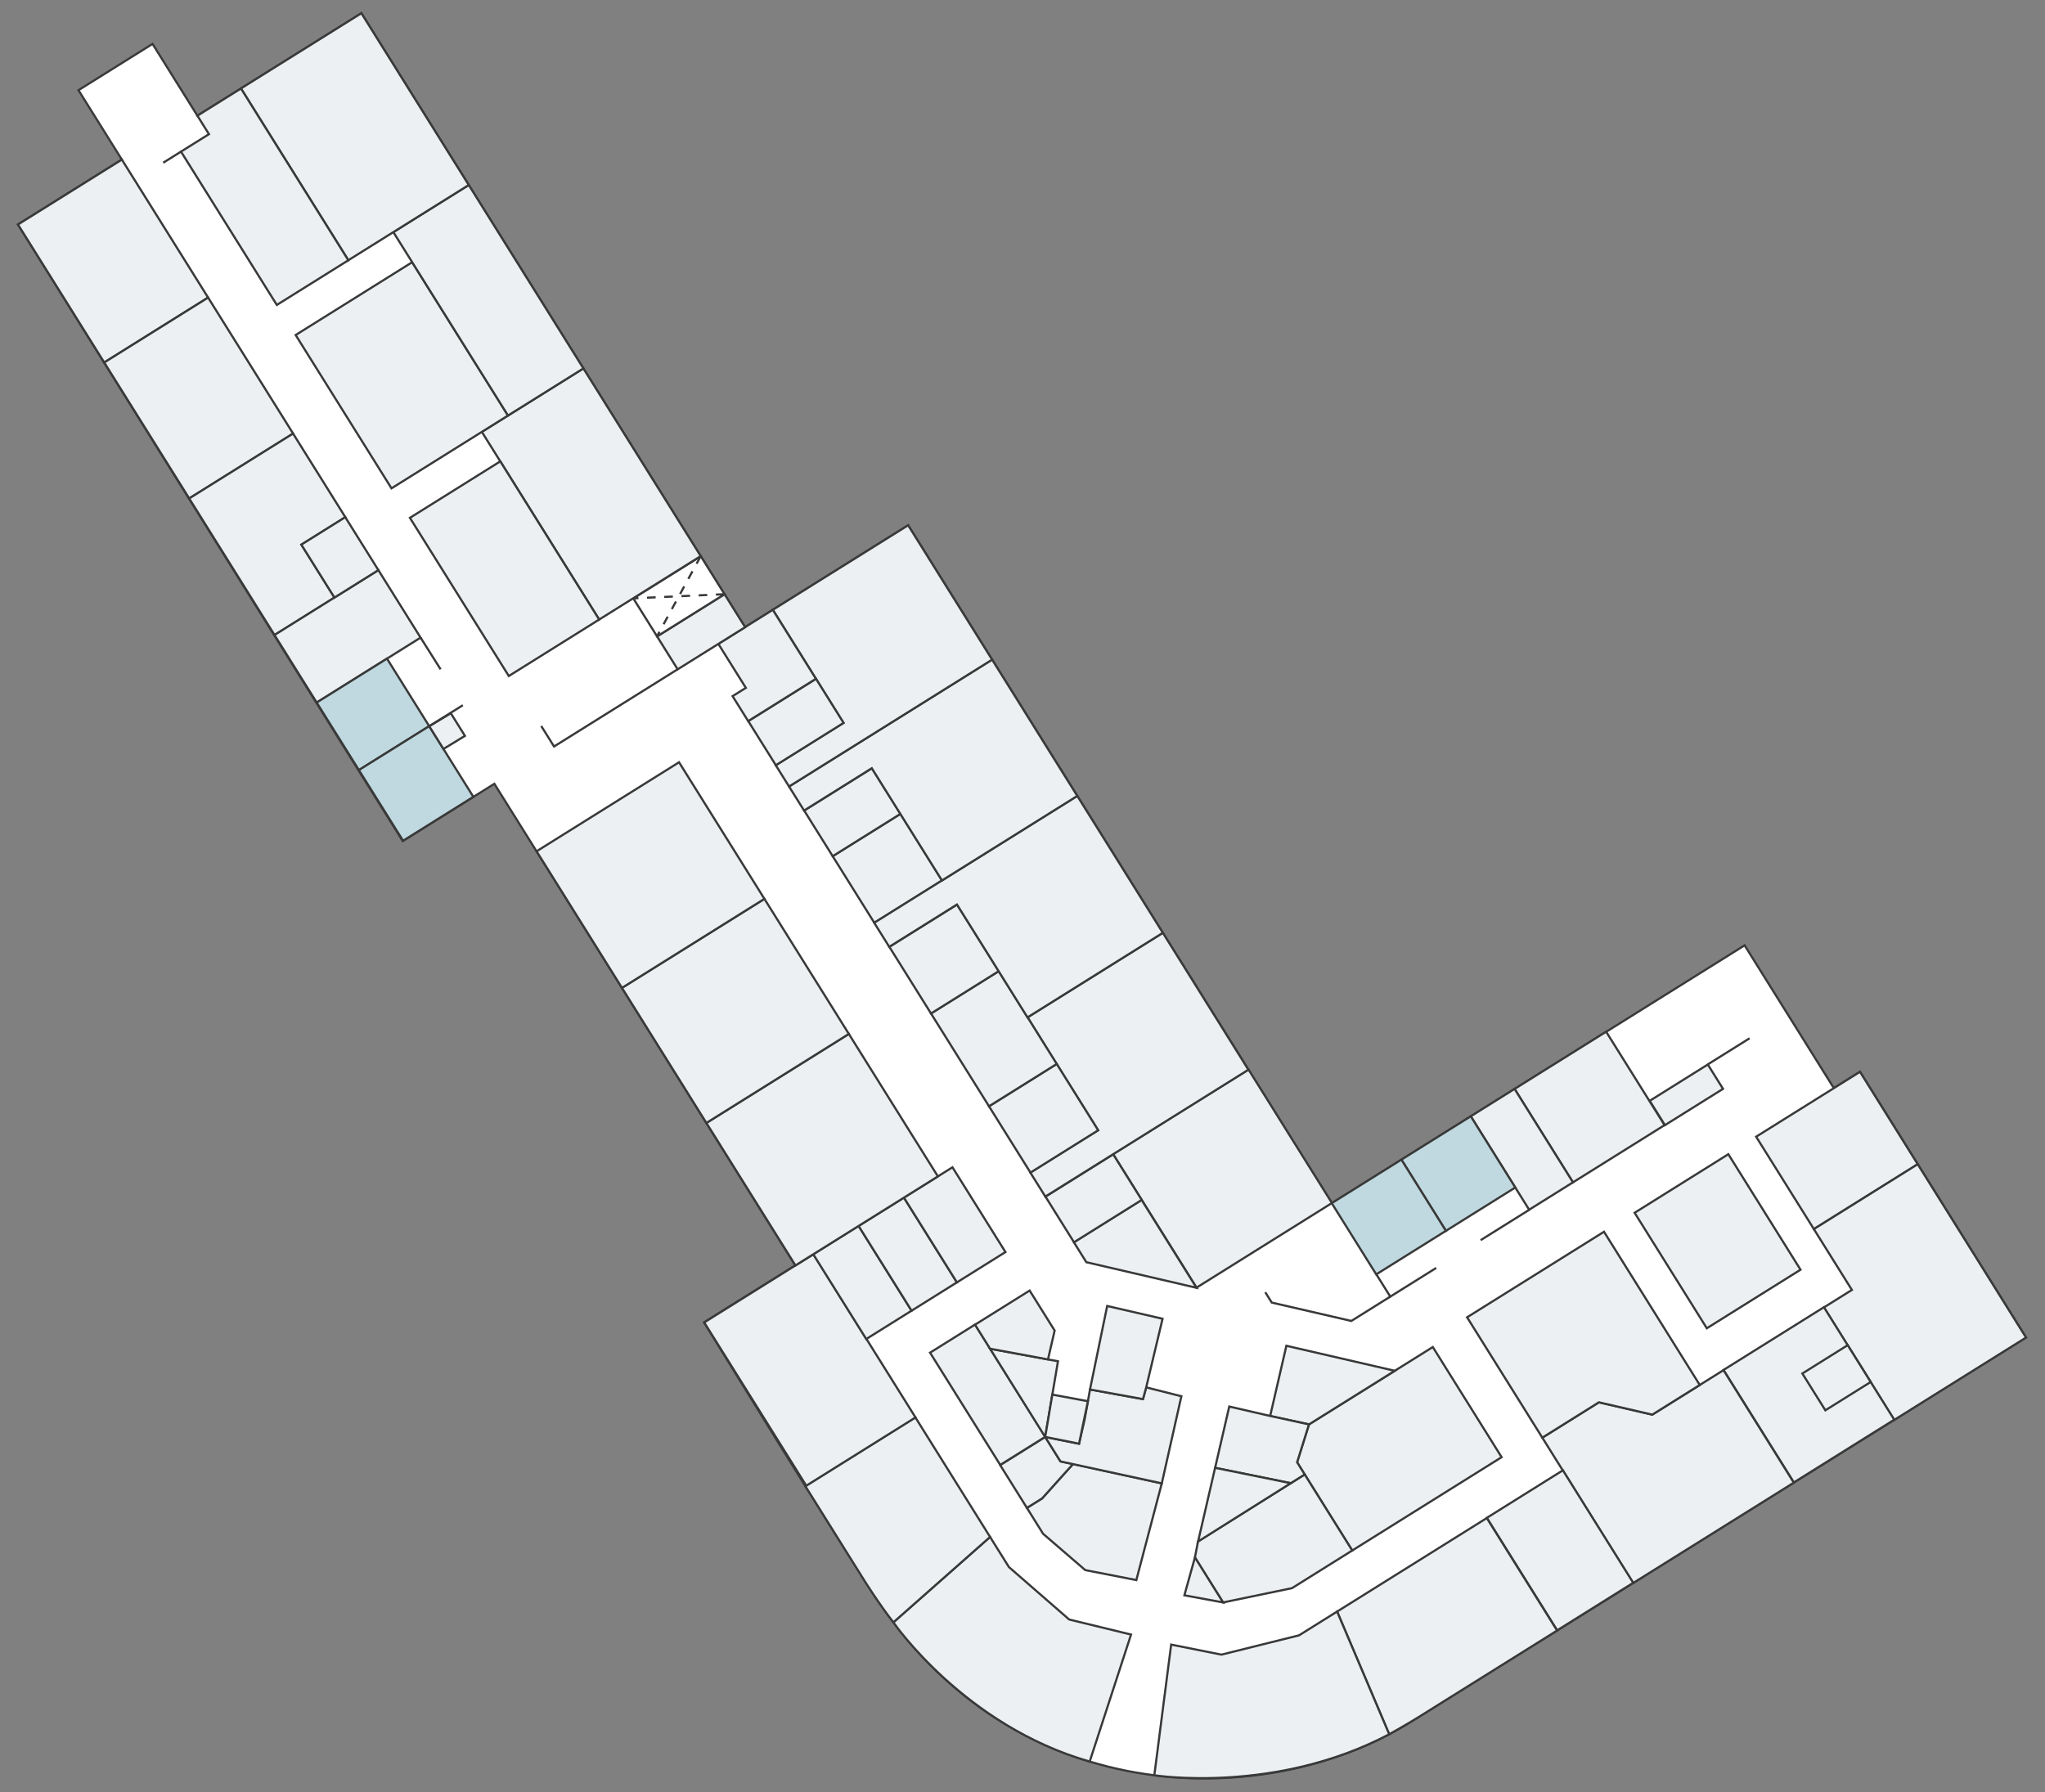<?xml version="1.0" encoding="utf-8"?>
<!-- Generator: Adobe Illustrator 19.0.0, SVG Export Plug-In . SVG Version: 6.00 Build 0)  -->
<svg version="1.0" xmlns="http://www.w3.org/2000/svg" xmlns:xlink="http://www.w3.org/1999/xlink" x="0px" y="0px"
	 viewBox="0 0 475 416.333" style="enable-background:new 0 0 475 416.333;" xml:space="preserve">
<rect x="0" y="0" width="475" height="416.333" fill="#808080" stroke="none"/>
<style type="text/css">
	.st0{fill:#FFFFFF;stroke:#383938;stroke-width:0.5;stroke-miterlimit:10;}
	.st1{fill:#ECF0F2;stroke:#383938;stroke-width:0.5;stroke-miterlimit:10;}
	.st2{fill:#C0D9E0;stroke:#383938;stroke-width:0.5;stroke-miterlimit:10;}
	.st3{fill:none;stroke:#383938;stroke-width:0.5;stroke-miterlimit:10;}
	.st4{fill:#C6E4E2;stroke:#383938;stroke-width:0.5;stroke-miterlimit:10;}
	.st5{fill:none;stroke:#383938;stroke-width:0.5;stroke-miterlimit:10;stroke-dasharray:2;}
</style>
<g id="locaux">
	<path class="st0" d="M418.802,241.333l-13.577-21.727l-30.577,19.107l-65.3,40.804l-98.413-157.494l-37.879,23.67L83.942,3.079
		l-38.088,23.8L35.432,10.2l-17.204,10.75l10.073,16.121L4.176,52.147l76.107,122.004l13.263,21.225l21.281-13.298l69.905,111.872
		l-21.188,13.239c0,0,32.455,52.872,40.563,64.914c33.206,49.318,90.86,47.928,122.82,28.355
		c6.046-3.703,143.652-89.763,143.652-89.763l-38.557-61.704l-6.066,3.791L418.802,241.333z"/>
	<polygon class="st1" points="422.375,255.019 407.904,264.062 421.314,285.523 433.373,277.987 445.432,270.452 432.022,248.991 	
		"/>
	<polygon class="st1" points="421.314,285.523 430.146,299.657 423.644,303.719 439.974,329.853 470.594,310.719 445.432,270.452 	
		"/>
	
		<rect x="406.398" y="308.665" transform="matrix(0.848 -0.53 0.53 0.848 -107.89 271.888)" class="st1" width="27.5" height="30.816"/>
	<polygon class="st1" points="400.323,318.292 383.786,328.626 371.384,325.762 358.239,333.976 379.338,367.742 416.652,344.426 	
		"/>
	
		<rect x="383.082" y="275.508" transform="matrix(0.53 0.848 -0.848 0.53 432.043 -202.744)" class="st1" width="31.639" height="25.667"/>
	<polygon class="st1" points="394.81,321.737 372.568,286.142 340.766,306.014 358.239,333.976 371.384,325.762 383.786,328.626 	
		"/>
	
		<rect x="351.923" y="344.787" transform="matrix(0.848 -0.53 0.53 0.848 -135.816 246.743)" class="st1" width="20.833" height="30.816"/>
	<path class="st1" d="M345.341,352.649l-34.77,21.727l12.102,28.499c0,0,4.376-2.442,6.772-3.955l32.226-20.137L345.341,352.649z"/>
	<path class="st1" d="M310.571,374.375l-8.834,5.52l-18.029,4.486l-11.677-2.333l-3.913,30.36c0,0,28.101,4.44,54.555-9.533
		L310.571,374.375z"/>
	<path class="st1" d="M262.711,379.715l-14.371-3.499l-14-12.182l-4.372-6.996l-22.456,19.836c0,0,16.482,24.025,45.595,32.347
		L262.711,379.715z"/>
	<path class="st1" d="M229.968,357.037l-17.355-27.774l-25.553,15.967l13.734,21.979c0,0,3.409,5.451,6.718,9.664L229.968,357.037z"
		/>
	
		<rect x="165.718" y="303.268" transform="matrix(0.53 0.848 -0.848 0.53 358.283 -9.908)" class="st1" width="44.723" height="29.916"/>
	
		<rect x="388.321" y="246.375" transform="matrix(0.53 0.848 -0.848 0.53 399.796 -212.584)" class="st1" width="6.667" height="15.917"/>
	
		<rect x="356.458" y="244.63" transform="matrix(-0.53 -0.848 0.848 -0.53 346.836 706.598)" class="st1" width="25.593" height="25.083"/>
	
		<rect x="340.734" y="260.998" transform="matrix(-0.53 -0.848 0.848 -0.53 314.446 708.295)" class="st1" width="25.593" height="12"/>
	
		<rect x="329.019" y="263.132" transform="matrix(-0.53 -0.848 0.848 -0.53 287.092 704.401)" class="st2" width="19.509" height="19"/>
	
		<rect x="312.871" y="273.181" transform="matrix(-0.53 -0.848 0.848 -0.53 253.829 706.144)" class="st2" width="19.509" height="19.083"/>
	<polygon class="st1" points="332.024,313.41 304.038,330.897 301.281,339.695 314.088,360.189 348.787,338.507 332.801,312.924 	
		"/>
	<polygon class="st1" points="323.967,318.444 298.791,312.632 295.026,328.938 304.038,330.897 	"/>
	<polygon class="st1" points="314.088,360.189 300.095,368.933 284.089,372.253 277.553,361.794 278.272,358.066 303.048,342.522 	
		"/>
	<polygon class="st1" points="299.797,344.553 303.048,342.522 301.281,339.695 304.038,330.897 295.026,328.938 285.524,326.744 
		282.237,340.983 	"/>
	<polygon class="st1" points="282.237,340.983 278.287,358.092 299.797,344.553 	"/>
	<polygon class="st1" points="284.089,372.253 275.101,370.597 277.553,361.794 	"/>
	<polygon class="st1" points="263.94,367.057 269.852,344.594 249.244,340.079 242.06,348.081 238.526,350.289 242.291,356.314 
		252.077,364.742 	"/>
	<polygon class="st1" points="249.244,340.079 246.325,339.495 242.77,333.806 232.311,340.342 238.526,350.289 242.06,348.081 	"/>
	<polygon class="st1" points="269.852,344.594 274.403,324.358 266.232,322.29 265.481,325.019 253.177,322.783 251.957,329.638 
		250.632,335.379 242.77,333.806 246.325,339.495 	"/>
	<polygon class="st1" points="266.232,322.29 270.032,306.355 257.171,303.386 253.177,322.783 265.481,325.019 	"/>
	
		<rect x="223.226" y="308.66" transform="matrix(0.848 -0.53 0.53 0.848 -136.856 170.798)" class="st1" width="12.333" height="30.75"/>
	<polygon class="st1" points="242.77,333.806 245.74,316.228 229.964,313.312 	"/>
	<polygon class="st1" points="243.419,315.799 244.967,309.095 239.16,299.802 226.475,307.729 229.964,313.312 	"/>
	<polygon class="st1" points="252.692,325.509 244.431,323.973 242.77,333.806 250.632,335.379 	"/>
	
		<rect x="194.124" y="286.282" transform="matrix(-0.848 0.53 -0.53 -0.848 528.083 444.361)" class="st1" width="12.417" height="23.223"/>
	
		<rect x="204.654" y="279.702" transform="matrix(-0.848 0.53 -0.53 -0.848 544.056 426.622)" class="st1" width="12.417" height="23.223"/>
	
		<rect x="215.117" y="272.891" transform="matrix(-0.848 0.53 -0.53 -0.848 560.592 408.257)" class="st1" width="13.291" height="23.223"/>
	
		<rect x="265.408" y="255.537" transform="matrix(0.848 -0.53 0.53 0.848 -101.958 192.078)" class="st1" width="37.083" height="36.574"/>
	<polygon class="st1" points="277.916,299.157 252.327,293.213 249.427,288.572 265.159,278.742 	"/>
	
		<rect x="247.731" y="269.081" transform="matrix(0.53 0.848 -0.848 0.53 355.451 -84.538)" class="st1" width="12.5" height="18.551"/>
	<polygon class="st1" points="242.803,277.971 239.314,272.388 255.046,262.558 238.663,236.339 270.095,216.698 289.967,248.5 	"/>
	
		<rect x="233.283" y="250.495" transform="matrix(0.53 0.848 -0.848 0.53 334.229 -83.426)" class="st1" width="18.167" height="18.551"/>
	
		<rect x="218.111" y="232.014" transform="matrix(0.53 0.848 -0.848 0.53 313.129 -82.32)" class="st1" width="25.417" height="18.551"/>
	
		<rect x="210.124" y="213.499" transform="matrix(0.53 0.848 -0.848 0.53 291.988 -81.212)" class="st1" width="18.25" height="18.551"/>
	
		<rect x="196.964" y="192.439" transform="matrix(0.53 0.848 -0.848 0.53 267.942 -79.952)" class="st1" width="18.25" height="18.551"/>
	
		<rect x="191.692" y="179.4" transform="matrix(0.53 0.848 -0.848 0.53 253.054 -79.171)" class="st1" width="12.5" height="18.551"/>
	<polygon class="st1" points="206.547,219.951 203.059,214.368 250.223,184.896 270.095,216.698 238.663,236.339 222.28,210.12 	"/>
	<polygon class="st1" points="186.764,188.29 183.275,182.707 230.44,153.236 250.223,184.896 218.791,204.537 202.496,178.46 	"/>
	<polygon class="st1" points="183.275,182.707 180.184,177.76 195.916,167.93 179.503,141.664 210.936,122.023 230.44,153.236 	"/>
	
		<rect x="178.807" y="158.446" transform="matrix(0.53 0.848 -0.848 0.53 229.13 -77.918)" class="st1" width="12.083" height="18.551"/>
	<polygon class="st1" points="173.781,167.513 170.16,161.718 173.242,159.792 166.853,149.568 179.503,141.664 189.513,157.683 	
		"/>
	
		<rect x="171.421" y="247.556" transform="matrix(0.53 0.848 -0.848 0.53 316.238 -36.38)" class="st1" width="39.027" height="39.015"/>
	
		<rect x="152.29" y="215.319" transform="matrix(0.53 0.848 -0.848 0.53 279.429 -34.451)" class="st1" width="37" height="39.015"/>
	
		<rect x="132.365" y="183.764" transform="matrix(0.53 0.848 -0.848 0.53 243.401 -32.563)" class="st1" width="37.417" height="39.015"/>
	
		<rect x="158.314" y="137.521" transform="matrix(0.53 0.848 -0.848 0.53 201.003 -69.096)" class="st1" width="9.028" height="18.481"/>
	
		<rect x="152.468" y="129.276" transform="matrix(0.53 0.848 -0.848 0.53 191.589 -68.603)" class="st0" width="10.417" height="18.481"/>
	
		<rect x="123.428" y="89.062" transform="matrix(0.848 -0.53 0.53 0.848 -39.951 90.216)" class="st1" width="27.815" height="51.417"/>
	
		<rect x="104.813" y="110.459" transform="matrix(0.848 -0.53 0.53 0.848 -52.209 82.177)" class="st1" width="24.75" height="43.333"/>
	
		<rect x="77.375" y="66.188" transform="matrix(0.848 -0.53 0.53 0.848 -32.02 62.708)" class="st1" width="31.917" height="42"/>
	
		<rect x="103.112" y="44.638" transform="matrix(0.848 -0.53 0.53 0.848 -19.732 70.713)" class="st1" width="20.648" height="50.25"/>
	
		<rect x="65.934" y="8.242" transform="matrix(0.848 -0.53 0.53 0.848 -4.311 48.506)" class="st1" width="32.981" height="47.056"/>
	<polygon class="st1" points="80.908,60.462 64.3,70.839 42.043,35.221 48.533,31.166 45.854,26.879 55.972,20.556 	"/>
	
		<rect x="421.485" y="313.84" transform="matrix(0.53 0.848 -0.848 0.53 471.918 -211.266)" class="st1" width="10.083" height="12.417"/>
	
		<rect x="7.355" y="46.412" transform="matrix(0.53 0.848 -0.848 0.53 63.763 6.24)" class="st1" width="37.796" height="28.448"/>
	
		<rect x="27.513" y="78.233" transform="matrix(0.53 0.848 -0.848 0.53 100.097 4.335)" class="st1" width="37.25" height="28.448"/>
	<polygon class="st1" points="68.07,100.715 80.214,120.149 70.01,126.525 77.694,138.822 63.772,147.521 43.945,115.79 	"/>
	
		<rect x="71.487" y="133.604" transform="matrix(-0.53 -0.848 0.848 -0.53 -1.844 294.633)" class="st1" width="18.5" height="28.448"/>
	
		<rect x="77.39" y="156.33" transform="matrix(-0.53 -0.848 0.848 -0.53 -8.185 327.371)" class="st2" width="18.5" height="19.249"/>
	
		<rect x="86.991" y="172.383" transform="matrix(-0.53 -0.848 0.848 -0.53 -6.452 360.439)" class="st2" width="19.361" height="19.249"/>
	<polygon class="st1" points="104.711,165.688 107.992,170.945 103.008,173.987 99.703,168.698 	"/>
	
		<rect x="71.704" y="123.469" transform="matrix(-0.53 -0.848 0.848 -0.53 10.983 265.059)" class="st1" width="14.5" height="12.032"/>
</g>
<g id="murs">
	<line class="st3" x1="396.637" y1="247.29" x2="406.389" y2="241.196"/>
	<line class="st3" x1="355.223" y1="281.029" x2="343.916" y2="288.095"/>
	<polyline class="st3" points="319.703,296.051 322.927,301.21 333.598,294.542 	"/>
	<polyline class="st3" points="322.927,301.21 313.881,306.863 295.393,302.594 293.892,300.192 	"/>
	<polyline class="st3" points="157.383,155.486 128.691,173.415 125.718,168.657 	"/>
	<line class="st3" x1="42.043" y1="35.221" x2="37.909" y2="37.805"/>
	<line class="st4" x1="99.703" y1="168.698" x2="107.505" y2="163.824"/>
	<line class="st5" x1="162.752" y1="129.203" x2="152.599" y2="147.83"/>
	<line class="st5" x1="168.272" y1="138.036" x2="147.079" y2="138.996"/>
	<line class="st3" x1="97.701" y1="148.135" x2="102.341" y2="155.486"/>
	<g>
	</g>
	<g>
	</g>
	<g>
	</g>
	<g>
	</g>
	<g>
	</g>
	<g>
	</g>
</g>
</svg>
